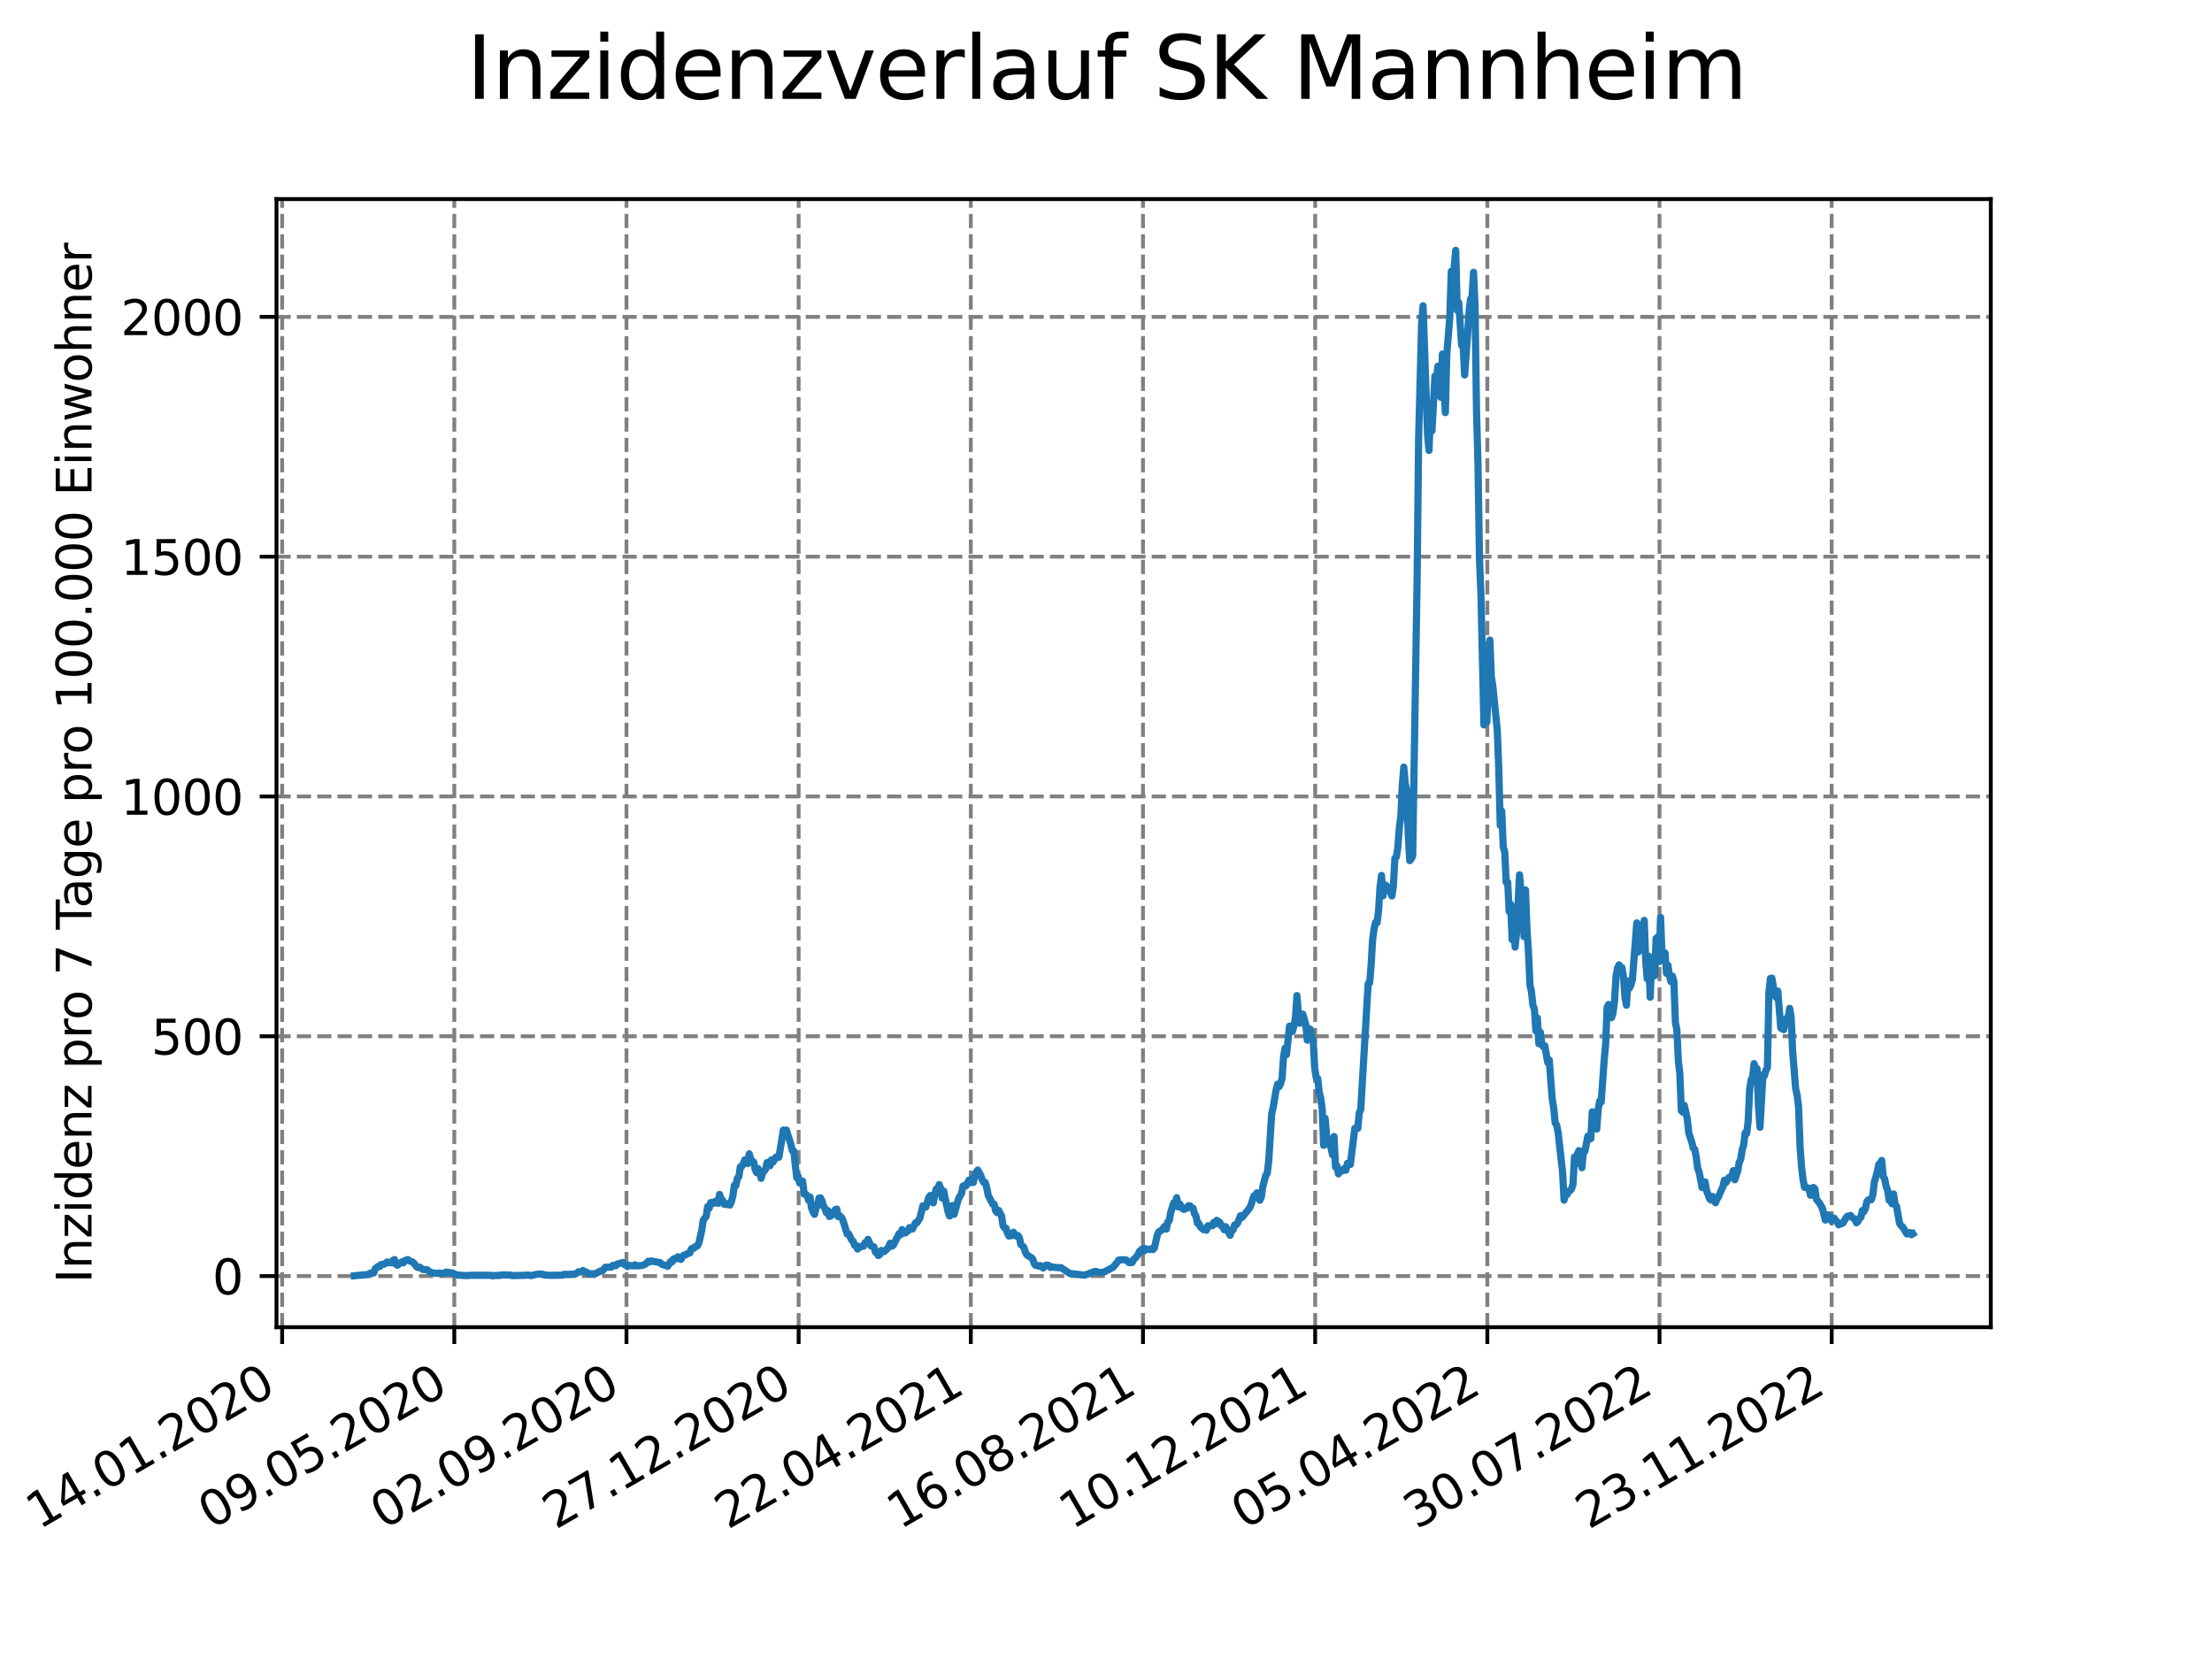 <?xml version="1.0" encoding="utf-8" standalone="no"?>
<!DOCTYPE svg PUBLIC "-//W3C//DTD SVG 1.1//EN"
  "http://www.w3.org/Graphics/SVG/1.1/DTD/svg11.dtd">
<svg xmlns:xlink="http://www.w3.org/1999/xlink" width="460.8pt" height="345.6pt" viewBox="0 0 460.8 345.6" xmlns="http://www.w3.org/2000/svg" version="1.1">
 <defs>
  <style type="text/css">*{stroke-linejoin: round; stroke-linecap: butt}</style>
 </defs>
 <g id="figure_1">
  <g id="patch_1">
   <path d="M 0 345.6 
L 460.8 345.6 
L 460.8 0 
L 0 0 
z
" style="fill: #ffffff"/>
  </g>
  <g id="axes_1">
   <g id="patch_2">
    <path d="M 57.6 276.48 
L 414.72 276.48 
L 414.72 41.472 
L 57.6 41.472 
z
" style="fill: #ffffff"/>
   </g>
   <g id="matplotlib.axis_1">
    <g id="xtick_1">
     <g id="line2d_1">
      <path d="M 58.772 276.48 
L 58.772 41.472 
" clip-path="url(#p89a603ee5e)" style="fill: none; stroke-dasharray: 2.96,1.28; stroke-dashoffset: 0; stroke: #808080; stroke-width: 0.8"/>
     </g>
     <g id="line2d_2">
      <defs>
       <path id="me2fbd31911" d="M 0 0 
L 0 3.5 
" style="stroke: #000000; stroke-width: 0.8"/>
      </defs>
      <g>
       <use xlink:href="#me2fbd31911" x="58.772" y="276.48" style="stroke: #000000; stroke-width: 0.8"/>
      </g>
     </g>
     <g id="text_1">
      <!-- 14.01.2020 -->
      <g transform="translate(8.147 318.689) rotate(-30) scale(0.1 -0.1)">
       <defs>
        <path id="DejaVuSans-31" d="M 794 531 
L 1825 531 
L 1825 4091 
L 703 3866 
L 703 4441 
L 1819 4666 
L 2450 4666 
L 2450 531 
L 3481 531 
L 3481 0 
L 794 0 
L 794 531 
z
" transform="scale(0.016)"/>
        <path id="DejaVuSans-34" d="M 2419 4116 
L 825 1625 
L 2419 1625 
L 2419 4116 
z
M 2253 4666 
L 3047 4666 
L 3047 1625 
L 3713 1625 
L 3713 1100 
L 3047 1100 
L 3047 0 
L 2419 0 
L 2419 1100 
L 313 1100 
L 313 1709 
L 2253 4666 
z
" transform="scale(0.016)"/>
        <path id="DejaVuSans-2e" d="M 684 794 
L 1344 794 
L 1344 0 
L 684 0 
L 684 794 
z
" transform="scale(0.016)"/>
        <path id="DejaVuSans-30" d="M 2034 4250 
Q 1547 4250 1301 3770 
Q 1056 3291 1056 2328 
Q 1056 1369 1301 889 
Q 1547 409 2034 409 
Q 2525 409 2770 889 
Q 3016 1369 3016 2328 
Q 3016 3291 2770 3770 
Q 2525 4250 2034 4250 
z
M 2034 4750 
Q 2819 4750 3233 4129 
Q 3647 3509 3647 2328 
Q 3647 1150 3233 529 
Q 2819 -91 2034 -91 
Q 1250 -91 836 529 
Q 422 1150 422 2328 
Q 422 3509 836 4129 
Q 1250 4750 2034 4750 
z
" transform="scale(0.016)"/>
        <path id="DejaVuSans-32" d="M 1228 531 
L 3431 531 
L 3431 0 
L 469 0 
L 469 531 
Q 828 903 1448 1529 
Q 2069 2156 2228 2338 
Q 2531 2678 2651 2914 
Q 2772 3150 2772 3378 
Q 2772 3750 2511 3984 
Q 2250 4219 1831 4219 
Q 1534 4219 1204 4116 
Q 875 4013 500 3803 
L 500 4441 
Q 881 4594 1212 4672 
Q 1544 4750 1819 4750 
Q 2544 4750 2975 4387 
Q 3406 4025 3406 3419 
Q 3406 3131 3298 2873 
Q 3191 2616 2906 2266 
Q 2828 2175 2409 1742 
Q 1991 1309 1228 531 
z
" transform="scale(0.016)"/>
       </defs>
       <use xlink:href="#DejaVuSans-31"/>
       <use xlink:href="#DejaVuSans-34" x="63.623"/>
       <use xlink:href="#DejaVuSans-2e" x="127.246"/>
       <use xlink:href="#DejaVuSans-30" x="159.033"/>
       <use xlink:href="#DejaVuSans-31" x="222.656"/>
       <use xlink:href="#DejaVuSans-2e" x="286.279"/>
       <use xlink:href="#DejaVuSans-32" x="318.066"/>
       <use xlink:href="#DejaVuSans-30" x="381.689"/>
       <use xlink:href="#DejaVuSans-32" x="445.312"/>
       <use xlink:href="#DejaVuSans-30" x="508.936"/>
      </g>
     </g>
    </g>
    <g id="xtick_2">
     <g id="line2d_3">
      <path d="M 94.639 276.48 
L 94.639 41.472 
" clip-path="url(#p89a603ee5e)" style="fill: none; stroke-dasharray: 2.96,1.28; stroke-dashoffset: 0; stroke: #808080; stroke-width: 0.8"/>
     </g>
     <g id="line2d_4">
      <g>
       <use xlink:href="#me2fbd31911" x="94.639" y="276.48" style="stroke: #000000; stroke-width: 0.8"/>
      </g>
     </g>
     <g id="text_2">
      <!-- 09.05.2020 -->
      <g transform="translate(44.014 318.689) rotate(-30) scale(0.1 -0.1)">
       <defs>
        <path id="DejaVuSans-39" d="M 703 97 
L 703 672 
Q 941 559 1184 500 
Q 1428 441 1663 441 
Q 2288 441 2617 861 
Q 2947 1281 2994 2138 
Q 2813 1869 2534 1725 
Q 2256 1581 1919 1581 
Q 1219 1581 811 2004 
Q 403 2428 403 3163 
Q 403 3881 828 4315 
Q 1253 4750 1959 4750 
Q 2769 4750 3195 4129 
Q 3622 3509 3622 2328 
Q 3622 1225 3098 567 
Q 2575 -91 1691 -91 
Q 1453 -91 1209 -44 
Q 966 3 703 97 
z
M 1959 2075 
Q 2384 2075 2632 2365 
Q 2881 2656 2881 3163 
Q 2881 3666 2632 3958 
Q 2384 4250 1959 4250 
Q 1534 4250 1286 3958 
Q 1038 3666 1038 3163 
Q 1038 2656 1286 2365 
Q 1534 2075 1959 2075 
z
" transform="scale(0.016)"/>
        <path id="DejaVuSans-35" d="M 691 4666 
L 3169 4666 
L 3169 4134 
L 1269 4134 
L 1269 2991 
Q 1406 3038 1543 3061 
Q 1681 3084 1819 3084 
Q 2600 3084 3056 2656 
Q 3513 2228 3513 1497 
Q 3513 744 3044 326 
Q 2575 -91 1722 -91 
Q 1428 -91 1123 -41 
Q 819 9 494 109 
L 494 744 
Q 775 591 1075 516 
Q 1375 441 1709 441 
Q 2250 441 2565 725 
Q 2881 1009 2881 1497 
Q 2881 1984 2565 2268 
Q 2250 2553 1709 2553 
Q 1456 2553 1204 2497 
Q 953 2441 691 2322 
L 691 4666 
z
" transform="scale(0.016)"/>
       </defs>
       <use xlink:href="#DejaVuSans-30"/>
       <use xlink:href="#DejaVuSans-39" x="63.623"/>
       <use xlink:href="#DejaVuSans-2e" x="127.246"/>
       <use xlink:href="#DejaVuSans-30" x="159.033"/>
       <use xlink:href="#DejaVuSans-35" x="222.656"/>
       <use xlink:href="#DejaVuSans-2e" x="286.279"/>
       <use xlink:href="#DejaVuSans-32" x="318.066"/>
       <use xlink:href="#DejaVuSans-30" x="381.689"/>
       <use xlink:href="#DejaVuSans-32" x="445.312"/>
       <use xlink:href="#DejaVuSans-30" x="508.936"/>
      </g>
     </g>
    </g>
    <g id="xtick_3">
     <g id="line2d_5">
      <path d="M 130.506 276.48 
L 130.506 41.472 
" clip-path="url(#p89a603ee5e)" style="fill: none; stroke-dasharray: 2.96,1.28; stroke-dashoffset: 0; stroke: #808080; stroke-width: 0.8"/>
     </g>
     <g id="line2d_6">
      <g>
       <use xlink:href="#me2fbd31911" x="130.506" y="276.48" style="stroke: #000000; stroke-width: 0.8"/>
      </g>
     </g>
     <g id="text_3">
      <!-- 02.09.2020 -->
      <g transform="translate(79.88 318.689) rotate(-30) scale(0.1 -0.1)">
       <use xlink:href="#DejaVuSans-30"/>
       <use xlink:href="#DejaVuSans-32" x="63.623"/>
       <use xlink:href="#DejaVuSans-2e" x="127.246"/>
       <use xlink:href="#DejaVuSans-30" x="159.033"/>
       <use xlink:href="#DejaVuSans-39" x="222.656"/>
       <use xlink:href="#DejaVuSans-2e" x="286.279"/>
       <use xlink:href="#DejaVuSans-32" x="318.066"/>
       <use xlink:href="#DejaVuSans-30" x="381.689"/>
       <use xlink:href="#DejaVuSans-32" x="445.312"/>
       <use xlink:href="#DejaVuSans-30" x="508.936"/>
      </g>
     </g>
    </g>
    <g id="xtick_4">
     <g id="line2d_7">
      <path d="M 166.372 276.48 
L 166.372 41.472 
" clip-path="url(#p89a603ee5e)" style="fill: none; stroke-dasharray: 2.96,1.28; stroke-dashoffset: 0; stroke: #808080; stroke-width: 0.8"/>
     </g>
     <g id="line2d_8">
      <g>
       <use xlink:href="#me2fbd31911" x="166.372" y="276.48" style="stroke: #000000; stroke-width: 0.8"/>
      </g>
     </g>
     <g id="text_4">
      <!-- 27.12.2020 -->
      <g transform="translate(115.747 318.689) rotate(-30) scale(0.1 -0.1)">
       <defs>
        <path id="DejaVuSans-37" d="M 525 4666 
L 3525 4666 
L 3525 4397 
L 1831 0 
L 1172 0 
L 2766 4134 
L 525 4134 
L 525 4666 
z
" transform="scale(0.016)"/>
       </defs>
       <use xlink:href="#DejaVuSans-32"/>
       <use xlink:href="#DejaVuSans-37" x="63.623"/>
       <use xlink:href="#DejaVuSans-2e" x="127.246"/>
       <use xlink:href="#DejaVuSans-31" x="159.033"/>
       <use xlink:href="#DejaVuSans-32" x="222.656"/>
       <use xlink:href="#DejaVuSans-2e" x="286.279"/>
       <use xlink:href="#DejaVuSans-32" x="318.066"/>
       <use xlink:href="#DejaVuSans-30" x="381.689"/>
       <use xlink:href="#DejaVuSans-32" x="445.312"/>
       <use xlink:href="#DejaVuSans-30" x="508.936"/>
      </g>
     </g>
    </g>
    <g id="xtick_5">
     <g id="line2d_9">
      <path d="M 202.239 276.48 
L 202.239 41.472 
" clip-path="url(#p89a603ee5e)" style="fill: none; stroke-dasharray: 2.96,1.28; stroke-dashoffset: 0; stroke: #808080; stroke-width: 0.8"/>
     </g>
     <g id="line2d_10">
      <g>
       <use xlink:href="#me2fbd31911" x="202.239" y="276.48" style="stroke: #000000; stroke-width: 0.8"/>
      </g>
     </g>
     <g id="text_5">
      <!-- 22.04.2021 -->
      <g transform="translate(151.614 318.689) rotate(-30) scale(0.1 -0.1)">
       <use xlink:href="#DejaVuSans-32"/>
       <use xlink:href="#DejaVuSans-32" x="63.623"/>
       <use xlink:href="#DejaVuSans-2e" x="127.246"/>
       <use xlink:href="#DejaVuSans-30" x="159.033"/>
       <use xlink:href="#DejaVuSans-34" x="222.656"/>
       <use xlink:href="#DejaVuSans-2e" x="286.279"/>
       <use xlink:href="#DejaVuSans-32" x="318.066"/>
       <use xlink:href="#DejaVuSans-30" x="381.689"/>
       <use xlink:href="#DejaVuSans-32" x="445.312"/>
       <use xlink:href="#DejaVuSans-31" x="508.936"/>
      </g>
     </g>
    </g>
    <g id="xtick_6">
     <g id="line2d_11">
      <path d="M 238.105 276.48 
L 238.105 41.472 
" clip-path="url(#p89a603ee5e)" style="fill: none; stroke-dasharray: 2.96,1.28; stroke-dashoffset: 0; stroke: #808080; stroke-width: 0.8"/>
     </g>
     <g id="line2d_12">
      <g>
       <use xlink:href="#me2fbd31911" x="238.105" y="276.48" style="stroke: #000000; stroke-width: 0.8"/>
      </g>
     </g>
     <g id="text_6">
      <!-- 16.08.2021 -->
      <g transform="translate(187.48 318.689) rotate(-30) scale(0.1 -0.1)">
       <defs>
        <path id="DejaVuSans-36" d="M 2113 2584 
Q 1688 2584 1439 2293 
Q 1191 2003 1191 1497 
Q 1191 994 1439 701 
Q 1688 409 2113 409 
Q 2538 409 2786 701 
Q 3034 994 3034 1497 
Q 3034 2003 2786 2293 
Q 2538 2584 2113 2584 
z
M 3366 4563 
L 3366 3988 
Q 3128 4100 2886 4159 
Q 2644 4219 2406 4219 
Q 1781 4219 1451 3797 
Q 1122 3375 1075 2522 
Q 1259 2794 1537 2939 
Q 1816 3084 2150 3084 
Q 2853 3084 3261 2657 
Q 3669 2231 3669 1497 
Q 3669 778 3244 343 
Q 2819 -91 2113 -91 
Q 1303 -91 875 529 
Q 447 1150 447 2328 
Q 447 3434 972 4092 
Q 1497 4750 2381 4750 
Q 2619 4750 2861 4703 
Q 3103 4656 3366 4563 
z
" transform="scale(0.016)"/>
        <path id="DejaVuSans-38" d="M 2034 2216 
Q 1584 2216 1326 1975 
Q 1069 1734 1069 1313 
Q 1069 891 1326 650 
Q 1584 409 2034 409 
Q 2484 409 2743 651 
Q 3003 894 3003 1313 
Q 3003 1734 2745 1975 
Q 2488 2216 2034 2216 
z
M 1403 2484 
Q 997 2584 770 2862 
Q 544 3141 544 3541 
Q 544 4100 942 4425 
Q 1341 4750 2034 4750 
Q 2731 4750 3128 4425 
Q 3525 4100 3525 3541 
Q 3525 3141 3298 2862 
Q 3072 2584 2669 2484 
Q 3125 2378 3379 2068 
Q 3634 1759 3634 1313 
Q 3634 634 3220 271 
Q 2806 -91 2034 -91 
Q 1263 -91 848 271 
Q 434 634 434 1313 
Q 434 1759 690 2068 
Q 947 2378 1403 2484 
z
M 1172 3481 
Q 1172 3119 1398 2916 
Q 1625 2713 2034 2713 
Q 2441 2713 2670 2916 
Q 2900 3119 2900 3481 
Q 2900 3844 2670 4047 
Q 2441 4250 2034 4250 
Q 1625 4250 1398 4047 
Q 1172 3844 1172 3481 
z
" transform="scale(0.016)"/>
       </defs>
       <use xlink:href="#DejaVuSans-31"/>
       <use xlink:href="#DejaVuSans-36" x="63.623"/>
       <use xlink:href="#DejaVuSans-2e" x="127.246"/>
       <use xlink:href="#DejaVuSans-30" x="159.033"/>
       <use xlink:href="#DejaVuSans-38" x="222.656"/>
       <use xlink:href="#DejaVuSans-2e" x="286.279"/>
       <use xlink:href="#DejaVuSans-32" x="318.066"/>
       <use xlink:href="#DejaVuSans-30" x="381.689"/>
       <use xlink:href="#DejaVuSans-32" x="445.312"/>
       <use xlink:href="#DejaVuSans-31" x="508.936"/>
      </g>
     </g>
    </g>
    <g id="xtick_7">
     <g id="line2d_13">
      <path d="M 273.972 276.48 
L 273.972 41.472 
" clip-path="url(#p89a603ee5e)" style="fill: none; stroke-dasharray: 2.96,1.28; stroke-dashoffset: 0; stroke: #808080; stroke-width: 0.8"/>
     </g>
     <g id="line2d_14">
      <g>
       <use xlink:href="#me2fbd31911" x="273.972" y="276.48" style="stroke: #000000; stroke-width: 0.8"/>
      </g>
     </g>
     <g id="text_7">
      <!-- 10.12.2021 -->
      <g transform="translate(223.347 318.689) rotate(-30) scale(0.1 -0.1)">
       <use xlink:href="#DejaVuSans-31"/>
       <use xlink:href="#DejaVuSans-30" x="63.623"/>
       <use xlink:href="#DejaVuSans-2e" x="127.246"/>
       <use xlink:href="#DejaVuSans-31" x="159.033"/>
       <use xlink:href="#DejaVuSans-32" x="222.656"/>
       <use xlink:href="#DejaVuSans-2e" x="286.279"/>
       <use xlink:href="#DejaVuSans-32" x="318.066"/>
       <use xlink:href="#DejaVuSans-30" x="381.689"/>
       <use xlink:href="#DejaVuSans-32" x="445.312"/>
       <use xlink:href="#DejaVuSans-31" x="508.936"/>
      </g>
     </g>
    </g>
    <g id="xtick_8">
     <g id="line2d_15">
      <path d="M 309.839 276.48 
L 309.839 41.472 
" clip-path="url(#p89a603ee5e)" style="fill: none; stroke-dasharray: 2.96,1.28; stroke-dashoffset: 0; stroke: #808080; stroke-width: 0.8"/>
     </g>
     <g id="line2d_16">
      <g>
       <use xlink:href="#me2fbd31911" x="309.839" y="276.48" style="stroke: #000000; stroke-width: 0.8"/>
      </g>
     </g>
     <g id="text_8">
      <!-- 05.04.2022 -->
      <g transform="translate(259.213 318.689) rotate(-30) scale(0.1 -0.1)">
       <use xlink:href="#DejaVuSans-30"/>
       <use xlink:href="#DejaVuSans-35" x="63.623"/>
       <use xlink:href="#DejaVuSans-2e" x="127.246"/>
       <use xlink:href="#DejaVuSans-30" x="159.033"/>
       <use xlink:href="#DejaVuSans-34" x="222.656"/>
       <use xlink:href="#DejaVuSans-2e" x="286.279"/>
       <use xlink:href="#DejaVuSans-32" x="318.066"/>
       <use xlink:href="#DejaVuSans-30" x="381.689"/>
       <use xlink:href="#DejaVuSans-32" x="445.312"/>
       <use xlink:href="#DejaVuSans-32" x="508.936"/>
      </g>
     </g>
    </g>
    <g id="xtick_9">
     <g id="line2d_17">
      <path d="M 345.705 276.48 
L 345.705 41.472 
" clip-path="url(#p89a603ee5e)" style="fill: none; stroke-dasharray: 2.96,1.28; stroke-dashoffset: 0; stroke: #808080; stroke-width: 0.8"/>
     </g>
     <g id="line2d_18">
      <g>
       <use xlink:href="#me2fbd31911" x="345.705" y="276.48" style="stroke: #000000; stroke-width: 0.8"/>
      </g>
     </g>
     <g id="text_9">
      <!-- 30.07.2022 -->
      <g transform="translate(295.08 318.689) rotate(-30) scale(0.1 -0.1)">
       <defs>
        <path id="DejaVuSans-33" d="M 2597 2516 
Q 3050 2419 3304 2112 
Q 3559 1806 3559 1356 
Q 3559 666 3084 287 
Q 2609 -91 1734 -91 
Q 1441 -91 1130 -33 
Q 819 25 488 141 
L 488 750 
Q 750 597 1062 519 
Q 1375 441 1716 441 
Q 2309 441 2620 675 
Q 2931 909 2931 1356 
Q 2931 1769 2642 2001 
Q 2353 2234 1838 2234 
L 1294 2234 
L 1294 2753 
L 1863 2753 
Q 2328 2753 2575 2939 
Q 2822 3125 2822 3475 
Q 2822 3834 2567 4026 
Q 2313 4219 1838 4219 
Q 1578 4219 1281 4162 
Q 984 4106 628 3988 
L 628 4550 
Q 988 4650 1302 4700 
Q 1616 4750 1894 4750 
Q 2613 4750 3031 4423 
Q 3450 4097 3450 3541 
Q 3450 3153 3228 2886 
Q 3006 2619 2597 2516 
z
" transform="scale(0.016)"/>
       </defs>
       <use xlink:href="#DejaVuSans-33"/>
       <use xlink:href="#DejaVuSans-30" x="63.623"/>
       <use xlink:href="#DejaVuSans-2e" x="127.246"/>
       <use xlink:href="#DejaVuSans-30" x="159.033"/>
       <use xlink:href="#DejaVuSans-37" x="222.656"/>
       <use xlink:href="#DejaVuSans-2e" x="286.279"/>
       <use xlink:href="#DejaVuSans-32" x="318.066"/>
       <use xlink:href="#DejaVuSans-30" x="381.689"/>
       <use xlink:href="#DejaVuSans-32" x="445.312"/>
       <use xlink:href="#DejaVuSans-32" x="508.936"/>
      </g>
     </g>
    </g>
    <g id="xtick_10">
     <g id="line2d_19">
      <path d="M 381.572 276.48 
L 381.572 41.472 
" clip-path="url(#p89a603ee5e)" style="fill: none; stroke-dasharray: 2.96,1.28; stroke-dashoffset: 0; stroke: #808080; stroke-width: 0.8"/>
     </g>
     <g id="line2d_20">
      <g>
       <use xlink:href="#me2fbd31911" x="381.572" y="276.48" style="stroke: #000000; stroke-width: 0.8"/>
      </g>
     </g>
     <g id="text_10">
      <!-- 23.11.2022 -->
      <g transform="translate(330.947 318.689) rotate(-30) scale(0.1 -0.1)">
       <use xlink:href="#DejaVuSans-32"/>
       <use xlink:href="#DejaVuSans-33" x="63.623"/>
       <use xlink:href="#DejaVuSans-2e" x="127.246"/>
       <use xlink:href="#DejaVuSans-31" x="159.033"/>
       <use xlink:href="#DejaVuSans-31" x="222.656"/>
       <use xlink:href="#DejaVuSans-2e" x="286.279"/>
       <use xlink:href="#DejaVuSans-32" x="318.066"/>
       <use xlink:href="#DejaVuSans-30" x="381.689"/>
       <use xlink:href="#DejaVuSans-32" x="445.312"/>
       <use xlink:href="#DejaVuSans-32" x="508.936"/>
      </g>
     </g>
    </g>
   </g>
   <g id="matplotlib.axis_2">
    <g id="ytick_1">
     <g id="line2d_21">
      <path d="M 57.6 265.83 
L 414.72 265.83 
" clip-path="url(#p89a603ee5e)" style="fill: none; stroke-dasharray: 2.96,1.28; stroke-dashoffset: 0; stroke: #808080; stroke-width: 0.8"/>
     </g>
     <g id="line2d_22">
      <defs>
       <path id="m85ecefd3b7" d="M 0 0 
L -3.5 0 
" style="stroke: #000000; stroke-width: 0.8"/>
      </defs>
      <g>
       <use xlink:href="#m85ecefd3b7" x="57.6" y="265.83" style="stroke: #000000; stroke-width: 0.8"/>
      </g>
     </g>
     <g id="text_11">
      <!-- 0 -->
      <g transform="translate(44.237 269.629) scale(0.1 -0.1)">
       <use xlink:href="#DejaVuSans-30"/>
      </g>
     </g>
    </g>
    <g id="ytick_2">
     <g id="line2d_23">
      <path d="M 57.6 215.875 
L 414.72 215.875 
" clip-path="url(#p89a603ee5e)" style="fill: none; stroke-dasharray: 2.96,1.28; stroke-dashoffset: 0; stroke: #808080; stroke-width: 0.8"/>
     </g>
     <g id="line2d_24">
      <g>
       <use xlink:href="#m85ecefd3b7" x="57.6" y="215.875" style="stroke: #000000; stroke-width: 0.8"/>
      </g>
     </g>
     <g id="text_12">
      <!-- 500 -->
      <g transform="translate(31.512 219.674) scale(0.1 -0.1)">
       <use xlink:href="#DejaVuSans-35"/>
       <use xlink:href="#DejaVuSans-30" x="63.623"/>
       <use xlink:href="#DejaVuSans-30" x="127.246"/>
      </g>
     </g>
    </g>
    <g id="ytick_3">
     <g id="line2d_25">
      <path d="M 57.6 165.92 
L 414.72 165.92 
" clip-path="url(#p89a603ee5e)" style="fill: none; stroke-dasharray: 2.96,1.28; stroke-dashoffset: 0; stroke: #808080; stroke-width: 0.8"/>
     </g>
     <g id="line2d_26">
      <g>
       <use xlink:href="#m85ecefd3b7" x="57.6" y="165.92" style="stroke: #000000; stroke-width: 0.8"/>
      </g>
     </g>
     <g id="text_13">
      <!-- 1000 -->
      <g transform="translate(25.15 169.719) scale(0.1 -0.1)">
       <use xlink:href="#DejaVuSans-31"/>
       <use xlink:href="#DejaVuSans-30" x="63.623"/>
       <use xlink:href="#DejaVuSans-30" x="127.246"/>
       <use xlink:href="#DejaVuSans-30" x="190.869"/>
      </g>
     </g>
    </g>
    <g id="ytick_4">
     <g id="line2d_27">
      <path d="M 57.6 115.965 
L 414.72 115.965 
" clip-path="url(#p89a603ee5e)" style="fill: none; stroke-dasharray: 2.96,1.28; stroke-dashoffset: 0; stroke: #808080; stroke-width: 0.8"/>
     </g>
     <g id="line2d_28">
      <g>
       <use xlink:href="#m85ecefd3b7" x="57.6" y="115.965" style="stroke: #000000; stroke-width: 0.8"/>
      </g>
     </g>
     <g id="text_14">
      <!-- 1500 -->
      <g transform="translate(25.15 119.764) scale(0.1 -0.1)">
       <use xlink:href="#DejaVuSans-31"/>
       <use xlink:href="#DejaVuSans-35" x="63.623"/>
       <use xlink:href="#DejaVuSans-30" x="127.246"/>
       <use xlink:href="#DejaVuSans-30" x="190.869"/>
      </g>
     </g>
    </g>
    <g id="ytick_5">
     <g id="line2d_29">
      <path d="M 57.6 66.01 
L 414.72 66.01 
" clip-path="url(#p89a603ee5e)" style="fill: none; stroke-dasharray: 2.96,1.28; stroke-dashoffset: 0; stroke: #808080; stroke-width: 0.8"/>
     </g>
     <g id="line2d_30">
      <g>
       <use xlink:href="#m85ecefd3b7" x="57.6" y="66.01" style="stroke: #000000; stroke-width: 0.8"/>
      </g>
     </g>
     <g id="text_15">
      <!-- 2000 -->
      <g transform="translate(25.15 69.81) scale(0.1 -0.1)">
       <use xlink:href="#DejaVuSans-32"/>
       <use xlink:href="#DejaVuSans-30" x="63.623"/>
       <use xlink:href="#DejaVuSans-30" x="127.246"/>
       <use xlink:href="#DejaVuSans-30" x="190.869"/>
      </g>
     </g>
    </g>
    <g id="text_16">
     <!-- Inzidenz pro 7 Tage pro 100.000 Einwohner -->
     <g transform="translate(19.07 267.301) rotate(-90) scale(0.1 -0.1)">
      <defs>
       <path id="DejaVuSans-49" d="M 628 4666 
L 1259 4666 
L 1259 0 
L 628 0 
L 628 4666 
z
" transform="scale(0.016)"/>
       <path id="DejaVuSans-6e" d="M 3513 2113 
L 3513 0 
L 2938 0 
L 2938 2094 
Q 2938 2591 2744 2837 
Q 2550 3084 2163 3084 
Q 1697 3084 1428 2787 
Q 1159 2491 1159 1978 
L 1159 0 
L 581 0 
L 581 3500 
L 1159 3500 
L 1159 2956 
Q 1366 3272 1645 3428 
Q 1925 3584 2291 3584 
Q 2894 3584 3203 3211 
Q 3513 2838 3513 2113 
z
" transform="scale(0.016)"/>
       <path id="DejaVuSans-7a" d="M 353 3500 
L 3084 3500 
L 3084 2975 
L 922 459 
L 3084 459 
L 3084 0 
L 275 0 
L 275 525 
L 2438 3041 
L 353 3041 
L 353 3500 
z
" transform="scale(0.016)"/>
       <path id="DejaVuSans-69" d="M 603 3500 
L 1178 3500 
L 1178 0 
L 603 0 
L 603 3500 
z
M 603 4863 
L 1178 4863 
L 1178 4134 
L 603 4134 
L 603 4863 
z
" transform="scale(0.016)"/>
       <path id="DejaVuSans-64" d="M 2906 2969 
L 2906 4863 
L 3481 4863 
L 3481 0 
L 2906 0 
L 2906 525 
Q 2725 213 2448 61 
Q 2172 -91 1784 -91 
Q 1150 -91 751 415 
Q 353 922 353 1747 
Q 353 2572 751 3078 
Q 1150 3584 1784 3584 
Q 2172 3584 2448 3432 
Q 2725 3281 2906 2969 
z
M 947 1747 
Q 947 1113 1208 752 
Q 1469 391 1925 391 
Q 2381 391 2643 752 
Q 2906 1113 2906 1747 
Q 2906 2381 2643 2742 
Q 2381 3103 1925 3103 
Q 1469 3103 1208 2742 
Q 947 2381 947 1747 
z
" transform="scale(0.016)"/>
       <path id="DejaVuSans-65" d="M 3597 1894 
L 3597 1613 
L 953 1613 
Q 991 1019 1311 708 
Q 1631 397 2203 397 
Q 2534 397 2845 478 
Q 3156 559 3463 722 
L 3463 178 
Q 3153 47 2828 -22 
Q 2503 -91 2169 -91 
Q 1331 -91 842 396 
Q 353 884 353 1716 
Q 353 2575 817 3079 
Q 1281 3584 2069 3584 
Q 2775 3584 3186 3129 
Q 3597 2675 3597 1894 
z
M 3022 2063 
Q 3016 2534 2758 2815 
Q 2500 3097 2075 3097 
Q 1594 3097 1305 2825 
Q 1016 2553 972 2059 
L 3022 2063 
z
" transform="scale(0.016)"/>
       <path id="DejaVuSans-20" transform="scale(0.016)"/>
       <path id="DejaVuSans-70" d="M 1159 525 
L 1159 -1331 
L 581 -1331 
L 581 3500 
L 1159 3500 
L 1159 2969 
Q 1341 3281 1617 3432 
Q 1894 3584 2278 3584 
Q 2916 3584 3314 3078 
Q 3713 2572 3713 1747 
Q 3713 922 3314 415 
Q 2916 -91 2278 -91 
Q 1894 -91 1617 61 
Q 1341 213 1159 525 
z
M 3116 1747 
Q 3116 2381 2855 2742 
Q 2594 3103 2138 3103 
Q 1681 3103 1420 2742 
Q 1159 2381 1159 1747 
Q 1159 1113 1420 752 
Q 1681 391 2138 391 
Q 2594 391 2855 752 
Q 3116 1113 3116 1747 
z
" transform="scale(0.016)"/>
       <path id="DejaVuSans-72" d="M 2631 2963 
Q 2534 3019 2420 3045 
Q 2306 3072 2169 3072 
Q 1681 3072 1420 2755 
Q 1159 2438 1159 1844 
L 1159 0 
L 581 0 
L 581 3500 
L 1159 3500 
L 1159 2956 
Q 1341 3275 1631 3429 
Q 1922 3584 2338 3584 
Q 2397 3584 2469 3576 
Q 2541 3569 2628 3553 
L 2631 2963 
z
" transform="scale(0.016)"/>
       <path id="DejaVuSans-6f" d="M 1959 3097 
Q 1497 3097 1228 2736 
Q 959 2375 959 1747 
Q 959 1119 1226 758 
Q 1494 397 1959 397 
Q 2419 397 2687 759 
Q 2956 1122 2956 1747 
Q 2956 2369 2687 2733 
Q 2419 3097 1959 3097 
z
M 1959 3584 
Q 2709 3584 3137 3096 
Q 3566 2609 3566 1747 
Q 3566 888 3137 398 
Q 2709 -91 1959 -91 
Q 1206 -91 779 398 
Q 353 888 353 1747 
Q 353 2609 779 3096 
Q 1206 3584 1959 3584 
z
" transform="scale(0.016)"/>
       <path id="DejaVuSans-54" d="M -19 4666 
L 3928 4666 
L 3928 4134 
L 2272 4134 
L 2272 0 
L 1638 0 
L 1638 4134 
L -19 4134 
L -19 4666 
z
" transform="scale(0.016)"/>
       <path id="DejaVuSans-61" d="M 2194 1759 
Q 1497 1759 1228 1600 
Q 959 1441 959 1056 
Q 959 750 1161 570 
Q 1363 391 1709 391 
Q 2188 391 2477 730 
Q 2766 1069 2766 1631 
L 2766 1759 
L 2194 1759 
z
M 3341 1997 
L 3341 0 
L 2766 0 
L 2766 531 
Q 2569 213 2275 61 
Q 1981 -91 1556 -91 
Q 1019 -91 701 211 
Q 384 513 384 1019 
Q 384 1609 779 1909 
Q 1175 2209 1959 2209 
L 2766 2209 
L 2766 2266 
Q 2766 2663 2505 2880 
Q 2244 3097 1772 3097 
Q 1472 3097 1187 3025 
Q 903 2953 641 2809 
L 641 3341 
Q 956 3463 1253 3523 
Q 1550 3584 1831 3584 
Q 2591 3584 2966 3190 
Q 3341 2797 3341 1997 
z
" transform="scale(0.016)"/>
       <path id="DejaVuSans-67" d="M 2906 1791 
Q 2906 2416 2648 2759 
Q 2391 3103 1925 3103 
Q 1463 3103 1205 2759 
Q 947 2416 947 1791 
Q 947 1169 1205 825 
Q 1463 481 1925 481 
Q 2391 481 2648 825 
Q 2906 1169 2906 1791 
z
M 3481 434 
Q 3481 -459 3084 -895 
Q 2688 -1331 1869 -1331 
Q 1566 -1331 1297 -1286 
Q 1028 -1241 775 -1147 
L 775 -588 
Q 1028 -725 1275 -790 
Q 1522 -856 1778 -856 
Q 2344 -856 2625 -561 
Q 2906 -266 2906 331 
L 2906 616 
Q 2728 306 2450 153 
Q 2172 0 1784 0 
Q 1141 0 747 490 
Q 353 981 353 1791 
Q 353 2603 747 3093 
Q 1141 3584 1784 3584 
Q 2172 3584 2450 3431 
Q 2728 3278 2906 2969 
L 2906 3500 
L 3481 3500 
L 3481 434 
z
" transform="scale(0.016)"/>
       <path id="DejaVuSans-45" d="M 628 4666 
L 3578 4666 
L 3578 4134 
L 1259 4134 
L 1259 2753 
L 3481 2753 
L 3481 2222 
L 1259 2222 
L 1259 531 
L 3634 531 
L 3634 0 
L 628 0 
L 628 4666 
z
" transform="scale(0.016)"/>
       <path id="DejaVuSans-77" d="M 269 3500 
L 844 3500 
L 1563 769 
L 2278 3500 
L 2956 3500 
L 3675 769 
L 4391 3500 
L 4966 3500 
L 4050 0 
L 3372 0 
L 2619 2869 
L 1863 0 
L 1184 0 
L 269 3500 
z
" transform="scale(0.016)"/>
       <path id="DejaVuSans-68" d="M 3513 2113 
L 3513 0 
L 2938 0 
L 2938 2094 
Q 2938 2591 2744 2837 
Q 2550 3084 2163 3084 
Q 1697 3084 1428 2787 
Q 1159 2491 1159 1978 
L 1159 0 
L 581 0 
L 581 4863 
L 1159 4863 
L 1159 2956 
Q 1366 3272 1645 3428 
Q 1925 3584 2291 3584 
Q 2894 3584 3203 3211 
Q 3513 2838 3513 2113 
z
" transform="scale(0.016)"/>
      </defs>
      <use xlink:href="#DejaVuSans-49"/>
      <use xlink:href="#DejaVuSans-6e" x="29.492"/>
      <use xlink:href="#DejaVuSans-7a" x="92.871"/>
      <use xlink:href="#DejaVuSans-69" x="145.361"/>
      <use xlink:href="#DejaVuSans-64" x="173.145"/>
      <use xlink:href="#DejaVuSans-65" x="236.621"/>
      <use xlink:href="#DejaVuSans-6e" x="298.145"/>
      <use xlink:href="#DejaVuSans-7a" x="361.523"/>
      <use xlink:href="#DejaVuSans-20" x="414.014"/>
      <use xlink:href="#DejaVuSans-70" x="445.801"/>
      <use xlink:href="#DejaVuSans-72" x="509.277"/>
      <use xlink:href="#DejaVuSans-6f" x="548.141"/>
      <use xlink:href="#DejaVuSans-20" x="609.322"/>
      <use xlink:href="#DejaVuSans-37" x="641.109"/>
      <use xlink:href="#DejaVuSans-20" x="704.732"/>
      <use xlink:href="#DejaVuSans-54" x="736.52"/>
      <use xlink:href="#DejaVuSans-61" x="781.104"/>
      <use xlink:href="#DejaVuSans-67" x="842.383"/>
      <use xlink:href="#DejaVuSans-65" x="905.859"/>
      <use xlink:href="#DejaVuSans-20" x="967.383"/>
      <use xlink:href="#DejaVuSans-70" x="999.17"/>
      <use xlink:href="#DejaVuSans-72" x="1062.646"/>
      <use xlink:href="#DejaVuSans-6f" x="1101.51"/>
      <use xlink:href="#DejaVuSans-20" x="1162.691"/>
      <use xlink:href="#DejaVuSans-31" x="1194.479"/>
      <use xlink:href="#DejaVuSans-30" x="1258.102"/>
      <use xlink:href="#DejaVuSans-30" x="1321.725"/>
      <use xlink:href="#DejaVuSans-2e" x="1385.348"/>
      <use xlink:href="#DejaVuSans-30" x="1417.135"/>
      <use xlink:href="#DejaVuSans-30" x="1480.758"/>
      <use xlink:href="#DejaVuSans-30" x="1544.381"/>
      <use xlink:href="#DejaVuSans-20" x="1608.004"/>
      <use xlink:href="#DejaVuSans-45" x="1639.791"/>
      <use xlink:href="#DejaVuSans-69" x="1702.975"/>
      <use xlink:href="#DejaVuSans-6e" x="1730.758"/>
      <use xlink:href="#DejaVuSans-77" x="1794.137"/>
      <use xlink:href="#DejaVuSans-6f" x="1875.924"/>
      <use xlink:href="#DejaVuSans-68" x="1937.105"/>
      <use xlink:href="#DejaVuSans-6e" x="2000.484"/>
      <use xlink:href="#DejaVuSans-65" x="2063.863"/>
      <use xlink:href="#DejaVuSans-72" x="2125.387"/>
     </g>
    </g>
   </g>
   <g id="line2d_31">
    <path d="M 73.833 265.766 
L 74.76 265.669 
L 76.615 265.508 
L 77.234 265.187 
L 77.852 265.187 
L 78.161 264.286 
L 78.78 263.804 
L 79.089 263.868 
L 79.398 263.418 
L 80.017 263.354 
L 80.635 262.903 
L 80.944 263.064 
L 81.253 262.936 
L 81.563 263.064 
L 81.872 262.55 
L 82.181 262.389 
L 82.49 263.386 
L 82.799 263.579 
L 83.418 263.064 
L 83.727 262.871 
L 84.036 263.064 
L 84.345 262.614 
L 84.964 262.389 
L 85.273 262.646 
L 85.891 262.871 
L 86.201 263.096 
L 86.819 263.932 
L 87.128 264.061 
L 87.437 263.965 
L 88.056 264.447 
L 88.983 264.511 
L 89.602 265.026 
L 90.529 265.219 
L 91.148 265.283 
L 91.457 265.187 
L 92.075 265.283 
L 92.384 265.251 
L 93.003 264.994 
L 94.24 265.187 
L 95.167 265.605 
L 97.332 265.733 
L 97.95 265.669 
L 102.279 265.669 
L 102.588 265.798 
L 102.897 265.701 
L 103.825 265.701 
L 104.134 265.701 
L 104.443 265.573 
L 106.298 265.605 
L 106.607 265.733 
L 109.39 265.669 
L 110.009 265.605 
L 110.627 265.733 
L 111.864 265.444 
L 112.791 265.412 
L 113.719 265.637 
L 114.956 265.669 
L 117.12 265.637 
L 117.429 265.476 
L 118.357 265.476 
L 119.903 265.38 
L 120.521 264.929 
L 121.14 264.929 
L 121.449 264.672 
L 121.758 264.897 
L 122.067 264.962 
L 122.686 265.315 
L 123.922 265.38 
L 125.159 264.737 
L 125.468 264.737 
L 125.777 264.447 
L 126.087 263.997 
L 127.323 263.965 
L 127.633 263.611 
L 128.251 263.675 
L 128.56 263.321 
L 129.797 263 
L 130.106 263.45 
L 130.415 263.547 
L 130.725 263.836 
L 131.034 263.611 
L 131.961 263.707 
L 132.271 263.482 
L 132.58 263.707 
L 133.817 263.611 
L 134.435 263.354 
L 135.053 262.743 
L 135.362 262.871 
L 135.672 262.678 
L 137.527 263.032 
L 137.836 263.354 
L 138.454 263.579 
L 138.764 263.611 
L 139.073 263.804 
L 139.691 262.807 
L 140 262.871 
L 140.31 262.26 
L 140.619 262.164 
L 140.928 262.228 
L 141.237 261.81 
L 141.856 262.357 
L 142.165 261.778 
L 142.474 261.456 
L 142.783 261.424 
L 143.402 261.07 
L 143.711 261.006 
L 144.02 260.17 
L 144.329 259.977 
L 144.638 259.977 
L 144.948 259.623 
L 145.257 259.559 
L 145.566 259.012 
L 146.184 256.343 
L 146.494 254.188 
L 147.112 253.384 
L 147.421 251.358 
L 147.73 251.711 
L 148.039 250.521 
L 148.349 250.521 
L 148.658 250.682 
L 148.967 250.264 
L 149.276 250.232 
L 149.585 250.682 
L 149.895 248.817 
L 150.204 249.717 
L 150.513 250.007 
L 150.822 250.843 
L 151.441 250.94 
L 151.75 250.682 
L 152.059 251.036 
L 152.368 250.296 
L 152.677 249.074 
L 152.987 246.919 
L 153.296 246.984 
L 153.605 245.44 
L 153.914 245.151 
L 154.223 243.06 
L 154.533 242.964 
L 154.842 242.481 
L 155.151 241.613 
L 155.46 241.613 
L 155.769 242.385 
L 156.079 240.359 
L 156.388 241.42 
L 156.697 241.902 
L 157.006 242.063 
L 157.315 243.639 
L 157.625 244.282 
L 157.934 243.446 
L 158.243 244.154 
L 158.552 245.472 
L 158.861 244.379 
L 159.48 243.607 
L 159.789 242.192 
L 160.098 242.128 
L 160.407 242.835 
L 160.716 241.613 
L 161.026 242.095 
L 161.644 241.034 
L 161.953 241.131 
L 162.262 241.066 
L 163.19 235.406 
L 163.499 235.502 
L 163.808 235.406 
L 164.736 238.333 
L 165.045 239.683 
L 165.354 239.78 
L 165.973 245.344 
L 166.282 245.086 
L 166.591 246.469 
L 166.9 246.469 
L 167.21 246.051 
L 167.519 248.753 
L 167.828 248.753 
L 168.137 249.074 
L 168.446 250.039 
L 168.756 249.364 
L 169.065 251.679 
L 169.374 252.483 
L 169.683 252.966 
L 169.992 251.711 
L 170.302 251.133 
L 170.611 249.589 
L 170.92 249.557 
L 171.229 250.136 
L 171.538 251.261 
L 171.847 251.711 
L 172.157 252.644 
L 172.466 252.194 
L 172.775 253.416 
L 173.084 253.287 
L 173.393 253.03 
L 174.012 252.001 
L 174.321 251.872 
L 174.63 253.448 
L 174.939 253.287 
L 175.249 253.545 
L 175.558 254.091 
L 176.485 257.082 
L 176.795 257.05 
L 177.413 258.304 
L 177.722 258.594 
L 178.031 259.43 
L 178.341 259.43 
L 178.65 260.202 
L 179.268 259.687 
L 179.887 259.623 
L 180.196 258.883 
L 180.505 258.819 
L 180.814 258.176 
L 181.433 259.559 
L 182.051 259.719 
L 182.36 260.813 
L 182.669 261.038 
L 182.978 261.553 
L 183.288 261.327 
L 183.597 260.491 
L 184.215 260.716 
L 184.834 260.138 
L 185.143 259.687 
L 185.452 258.98 
L 185.761 259.623 
L 186.07 259.43 
L 187.307 256.986 
L 187.616 257.211 
L 187.926 256.15 
L 188.544 256.857 
L 189.162 256.439 
L 189.472 255.732 
L 190.09 256.021 
L 190.708 254.735 
L 191.018 254.735 
L 191.636 253.705 
L 192.254 251.197 
L 192.873 251.454 
L 193.491 249.428 
L 193.8 249.042 
L 194.11 249.139 
L 194.419 250.586 
L 194.728 248.753 
L 195.037 247.691 
L 195.346 247.82 
L 195.655 246.759 
L 195.965 247.627 
L 196.274 249.589 
L 196.583 248.109 
L 197.511 252.515 
L 197.82 253.319 
L 198.129 252.901 
L 198.438 251.133 
L 198.747 252.966 
L 199.675 249.717 
L 200.293 248.656 
L 200.603 247.08 
L 200.912 246.952 
L 201.221 247.048 
L 201.839 245.858 
L 202.149 246.373 
L 202.458 245.472 
L 202.767 246.341 
L 203.076 244.861 
L 203.385 244.154 
L 203.695 243.736 
L 204.313 244.861 
L 204.622 245.794 
L 204.931 246.308 
L 205.241 246.341 
L 205.55 247.402 
L 205.859 249.01 
L 206.786 250.811 
L 207.096 250.843 
L 207.405 252.194 
L 207.714 252.612 
L 208.023 252.13 
L 208.642 253.287 
L 208.951 255.346 
L 209.26 255.796 
L 209.569 255.86 
L 209.878 256.889 
L 210.188 257.5 
L 210.497 257.243 
L 210.806 257.404 
L 211.115 256.696 
L 211.424 257.211 
L 211.734 257.5 
L 212.043 257.372 
L 212.352 257.822 
L 212.661 259.269 
L 213.28 259.816 
L 213.589 260.813 
L 213.898 261.392 
L 214.516 261.81 
L 214.826 261.971 
L 215.135 262.292 
L 215.444 263.225 
L 215.753 263.611 
L 216.062 263.611 
L 216.372 263.772 
L 216.681 263.643 
L 216.99 263.804 
L 217.299 264.158 
L 217.918 263.547 
L 218.536 263.643 
L 218.845 264.029 
L 219.154 263.932 
L 220.391 264.093 
L 221.009 264.061 
L 222.865 265.283 
L 225.957 265.637 
L 227.812 264.962 
L 228.121 264.865 
L 228.43 264.897 
L 229.049 265.122 
L 229.667 265.026 
L 229.976 264.994 
L 231.831 264.029 
L 232.45 263.321 
L 233.068 262.485 
L 233.996 262.421 
L 234.614 262.485 
L 235.232 263.032 
L 235.851 263 
L 236.16 262.357 
L 236.469 262.131 
L 237.088 261.327 
L 237.397 260.652 
L 238.015 260.138 
L 238.324 260.588 
L 238.634 260.105 
L 238.943 260.266 
L 239.561 260.298 
L 239.87 260.105 
L 240.18 260.298 
L 240.489 259.977 
L 241.107 257.179 
L 241.416 256.6 
L 242.035 256.246 
L 242.653 255.442 
L 242.962 256.053 
L 243.271 254.542 
L 243.581 254.252 
L 243.89 252.548 
L 244.508 250.586 
L 244.817 250.747 
L 245.127 249.492 
L 245.436 251.422 
L 245.745 250.779 
L 246.363 251.808 
L 246.673 251.937 
L 246.982 251.647 
L 247.291 251.711 
L 247.6 251.165 
L 247.909 251.197 
L 248.219 251.615 
L 248.528 251.679 
L 248.837 252.869 
L 249.146 253.319 
L 249.455 254.831 
L 249.765 254.895 
L 250.074 255.603 
L 250.692 256.15 
L 251.001 256.085 
L 251.311 256.278 
L 251.62 255.346 
L 251.929 255.474 
L 252.238 255.281 
L 252.547 255.346 
L 252.857 254.638 
L 253.166 254.992 
L 253.475 254.22 
L 254.093 254.638 
L 254.402 255.346 
L 254.712 255.41 
L 255.021 256.182 
L 255.33 255.539 
L 256.258 257.34 
L 256.567 256.246 
L 256.876 256.214 
L 257.185 255.185 
L 257.494 255.185 
L 257.804 254.831 
L 258.422 253.255 
L 258.731 253.609 
L 260.277 251.711 
L 260.586 251.068 
L 261.205 249.139 
L 261.514 249.074 
L 261.823 248.495 
L 262.132 248.881 
L 262.442 250.039 
L 262.751 249.396 
L 263.06 247.241 
L 263.678 244.861 
L 263.988 244.411 
L 264.297 241.806 
L 264.915 232.061 
L 265.224 230.678 
L 265.843 227.044 
L 266.152 225.854 
L 266.461 226.369 
L 266.77 225.726 
L 267.079 224.664 
L 267.389 220.097 
L 267.698 218.361 
L 268.007 219.679 
L 268.625 213.762 
L 268.935 214.18 
L 269.244 214.855 
L 269.553 213.697 
L 269.862 212.057 
L 270.171 207.394 
L 270.481 211.157 
L 270.79 213.151 
L 271.099 211.221 
L 271.408 211.285 
L 272.027 213.472 
L 272.336 216.688 
L 272.645 214.276 
L 272.954 214.437 
L 273.263 216.27 
L 273.573 216.914 
L 273.882 222.574 
L 274.191 224.503 
L 274.5 224.664 
L 274.809 227.527 
L 275.119 228.717 
L 275.428 230.903 
L 275.737 238.59 
L 276.046 232.962 
L 276.355 236.628 
L 276.665 237.882 
L 277.283 239.137 
L 277.592 240.584 
L 277.901 236.757 
L 278.21 243.092 
L 278.52 242.867 
L 278.829 244.54 
L 279.447 243.736 
L 279.756 243.864 
L 280.066 243.414 
L 280.375 243.768 
L 280.684 242.353 
L 281.302 242.578 
L 282.23 235.052 
L 282.539 235.181 
L 282.848 235.052 
L 283.158 231.836 
L 283.467 231.129 
L 285.013 204.918 
L 285.322 204.757 
L 285.631 201.026 
L 285.94 195.687 
L 286.25 193.468 
L 286.559 192.15 
L 286.868 192.214 
L 287.177 189.77 
L 287.486 184.817 
L 287.796 182.373 
L 288.105 186.618 
L 288.414 184.303 
L 288.723 184.431 
L 289.342 185.203 
L 289.96 186.65 
L 290.269 184.528 
L 290.578 178.803 
L 290.887 178.514 
L 291.197 176.52 
L 291.506 172.403 
L 291.815 170.152 
L 292.124 163.559 
L 292.433 159.796 
L 292.743 163.173 
L 293.052 164.781 
L 293.361 173.818 
L 293.67 179.285 
L 293.979 178.964 
L 294.289 178.289 
L 295.216 120.303 
L 295.525 91.39 
L 296.144 67.398 
L 296.453 63.7 
L 297.381 90.49 
L 297.69 93.834 
L 297.999 85.441 
L 298.308 89.782 
L 298.927 78.333 
L 299.236 79.426 
L 299.545 76.275 
L 299.854 76.243 
L 300.163 82.771 
L 300.473 73.766 
L 301.091 85.955 
L 301.4 73.702 
L 302.018 66.144 
L 302.328 56.528 
L 302.637 62.574 
L 302.946 55.467 
L 303.255 52.154 
L 303.564 64.633 
L 303.874 63.025 
L 304.492 71.933 
L 304.801 72.222 
L 305.11 78.108 
L 305.729 69.65 
L 306.038 64.922 
L 306.347 62.253 
L 306.656 61.835 
L 306.966 56.721 
L 307.275 63.603 
L 307.584 85.537 
L 307.893 96.761 
L 308.202 116.315 
L 308.512 124.033 
L 309.13 151.016 
L 309.439 148.476 
L 309.748 150.437 
L 310.367 133.328 
L 310.676 140.982 
L 310.985 142.944 
L 311.913 152.11 
L 312.222 160.214 
L 312.531 171.953 
L 312.84 168.962 
L 313.15 176.455 
L 313.459 177.42 
L 313.768 183.788 
L 314.077 183.756 
L 314.386 189.866 
L 314.695 188.355 
L 315.005 195.752 
L 315.314 189.48 
L 315.623 197.295 
L 315.932 194.337 
L 316.551 182.244 
L 316.86 186.007 
L 317.169 186.779 
L 317.478 195.109 
L 317.787 185.396 
L 318.097 193.629 
L 318.406 198.26 
L 318.715 205.111 
L 319.024 206.558 
L 319.333 209.42 
L 319.643 210.192 
L 319.952 214.759 
L 320.261 212.057 
L 320.57 217.428 
L 320.879 215.016 
L 321.189 217.557 
L 321.498 218.071 
L 321.807 217.846 
L 322.425 221.352 
L 322.735 220.805 
L 323.353 228.942 
L 323.662 230.775 
L 323.971 233.927 
L 324.281 234.377 
L 324.59 235.953 
L 325.517 244.218 
L 325.826 250.007 
L 326.136 248.399 
L 326.445 248.849 
L 326.754 248.142 
L 327.063 248.045 
L 327.372 247.691 
L 327.682 246.727 
L 327.991 241.034 
L 328.3 242.449 
L 328.609 240.455 
L 328.918 239.683 
L 329.228 239.876 
L 329.537 243.253 
L 329.846 240.005 
L 330.155 239.844 
L 330.774 236.692 
L 331.392 237.207 
L 331.701 231.611 
L 332.01 232.029 
L 332.32 231.804 
L 332.629 235.213 
L 332.938 231.064 
L 333.247 229.36 
L 333.556 229.585 
L 334.175 220.901 
L 334.484 217.557 
L 334.793 209.838 
L 335.102 209.259 
L 335.412 211.35 
L 335.721 211.993 
L 336.03 210.996 
L 336.339 208.52 
L 336.648 203.406 
L 336.958 201.669 
L 337.267 200.994 
L 337.576 201.509 
L 337.885 201.573 
L 338.194 203.503 
L 338.503 207.683 
L 338.813 209.42 
L 339.122 204.371 
L 339.431 205.882 
L 339.74 205.207 
L 340.049 204.146 
L 340.977 192.246 
L 341.286 198.325 
L 341.595 195.302 
L 342.214 196.974 
L 342.523 191.732 
L 342.832 200.158 
L 343.141 203.888 
L 343.451 199.193 
L 343.76 207.748 
L 344.069 200.126 
L 344.378 199.933 
L 344.687 203.277 
L 344.997 195.494 
L 345.306 195.237 
L 345.615 200.319 
L 345.924 191.121 
L 346.233 198.807 
L 346.543 198.453 
L 346.852 198.518 
L 347.161 202.763 
L 347.47 201.09 
L 347.779 203.342 
L 348.089 204.499 
L 348.398 203.342 
L 348.707 204.435 
L 349.016 212.99 
L 349.325 214.566 
L 349.634 221.062 
L 349.944 223.699 
L 350.253 231.386 
L 350.562 231.675 
L 350.871 230.26 
L 351.49 233.09 
L 351.799 236.017 
L 352.417 237.882 
L 352.726 239.169 
L 353.036 239.394 
L 353.345 240.97 
L 353.654 243.382 
L 353.963 244.186 
L 354.582 247.402 
L 355.2 246.212 
L 355.509 248.013 
L 356.128 249.717 
L 356.437 250.007 
L 356.746 249.235 
L 357.055 249.717 
L 357.364 250.554 
L 357.674 249.782 
L 357.983 249.332 
L 358.601 247.884 
L 358.91 247.241 
L 359.22 245.858 
L 359.529 246.373 
L 360.147 245.311 
L 360.456 245.151 
L 360.766 245.118 
L 361.075 243.864 
L 361.384 245.762 
L 362.002 243.929 
L 362.311 242.128 
L 362.621 241.516 
L 362.93 239.523 
L 363.239 238.493 
L 363.548 236.017 
L 363.857 236.146 
L 364.167 233.637 
L 364.476 227.076 
L 364.785 224.986 
L 365.094 224.343 
L 365.403 221.577 
L 365.713 222.799 
L 366.022 222.606 
L 366.331 230.518 
L 366.64 234.827 
L 367.259 223.86 
L 367.568 224.085 
L 367.877 222.96 
L 368.186 222.445 
L 368.495 206.719 
L 368.805 203.824 
L 369.114 203.76 
L 369.732 207.362 
L 370.041 207.812 
L 370.351 206.461 
L 370.969 214.148 
L 371.587 214.501 
L 371.897 212.604 
L 372.206 212.089 
L 372.515 211.993 
L 372.824 210.063 
L 373.133 211.961 
L 373.442 219.004 
L 374.061 226.723 
L 374.37 228.138 
L 374.679 230.614 
L 374.988 238.944 
L 375.298 243.092 
L 375.607 245.697 
L 375.916 247.338 
L 376.534 247.498 
L 376.844 247.498 
L 377.153 249.01 
L 377.462 247.82 
L 377.771 247.37 
L 378.08 247.659 
L 378.39 249.846 
L 379.008 250.586 
L 379.626 251.679 
L 380.245 254.156 
L 380.863 253.094 
L 381.172 253.545 
L 381.482 254.316 
L 381.791 253.705 
L 382.1 253.77 
L 382.409 254.316 
L 382.718 254.509 
L 383.028 255.153 
L 383.337 254.927 
L 383.646 254.927 
L 383.955 254.735 
L 384.574 253.673 
L 384.883 253.352 
L 385.192 253.352 
L 385.501 253.191 
L 385.81 253.609 
L 386.429 253.995 
L 386.738 254.735 
L 387.047 254.445 
L 387.356 253.77 
L 387.665 253.577 
L 387.975 252.162 
L 388.284 252.419 
L 388.593 251.776 
L 388.902 250.329 
L 389.211 249.943 
L 389.83 249.91 
L 390.139 248.913 
L 390.448 246.308 
L 391.067 244.154 
L 391.376 242.578 
L 391.685 242.353 
L 391.994 241.742 
L 392.303 245.054 
L 392.613 245.601 
L 392.922 247.177 
L 393.231 247.949 
L 393.54 250.039 
L 393.849 250.136 
L 394.159 250.779 
L 394.468 248.72 
L 394.777 250.972 
L 395.086 251.293 
L 395.705 254.831 
L 396.014 255.313 
L 396.323 255.539 
L 397.25 257.05 
L 397.56 257.018 
L 397.869 256.761 
L 398.178 257.211 
L 398.487 257.018 
L 398.487 257.018 
" clip-path="url(#p89a603ee5e)" style="fill: none; stroke: #1f77b4; stroke-width: 1.5; stroke-linecap: square"/>
   </g>
   <g id="patch_3">
    <path d="M 57.6 276.48 
L 57.6 41.472 
" style="fill: none; stroke: #000000; stroke-width: 0.8; stroke-linejoin: miter; stroke-linecap: square"/>
   </g>
   <g id="patch_4">
    <path d="M 414.72 276.48 
L 414.72 41.472 
" style="fill: none; stroke: #000000; stroke-width: 0.8; stroke-linejoin: miter; stroke-linecap: square"/>
   </g>
   <g id="patch_5">
    <path d="M 57.6 276.48 
L 414.72 276.48 
" style="fill: none; stroke: #000000; stroke-width: 0.8; stroke-linejoin: miter; stroke-linecap: square"/>
   </g>
   <g id="patch_6">
    <path d="M 57.6 41.472 
L 414.72 41.472 
" style="fill: none; stroke: #000000; stroke-width: 0.8; stroke-linejoin: miter; stroke-linecap: square"/>
   </g>
  </g>
  <g id="text_17">
   <!-- Inzidenzverlauf SK Mannheim -->
   <g transform="translate(97.154 20.589) scale(0.18 -0.18)">
    <defs>
     <path id="DejaVuSans-76" d="M 191 3500 
L 800 3500 
L 1894 563 
L 2988 3500 
L 3597 3500 
L 2284 0 
L 1503 0 
L 191 3500 
z
" transform="scale(0.016)"/>
     <path id="DejaVuSans-6c" d="M 603 4863 
L 1178 4863 
L 1178 0 
L 603 0 
L 603 4863 
z
" transform="scale(0.016)"/>
     <path id="DejaVuSans-75" d="M 544 1381 
L 544 3500 
L 1119 3500 
L 1119 1403 
Q 1119 906 1312 657 
Q 1506 409 1894 409 
Q 2359 409 2629 706 
Q 2900 1003 2900 1516 
L 2900 3500 
L 3475 3500 
L 3475 0 
L 2900 0 
L 2900 538 
Q 2691 219 2414 64 
Q 2138 -91 1772 -91 
Q 1169 -91 856 284 
Q 544 659 544 1381 
z
M 1991 3584 
L 1991 3584 
z
" transform="scale(0.016)"/>
     <path id="DejaVuSans-66" d="M 2375 4863 
L 2375 4384 
L 1825 4384 
Q 1516 4384 1395 4259 
Q 1275 4134 1275 3809 
L 1275 3500 
L 2222 3500 
L 2222 3053 
L 1275 3053 
L 1275 0 
L 697 0 
L 697 3053 
L 147 3053 
L 147 3500 
L 697 3500 
L 697 3744 
Q 697 4328 969 4595 
Q 1241 4863 1831 4863 
L 2375 4863 
z
" transform="scale(0.016)"/>
     <path id="DejaVuSans-53" d="M 3425 4513 
L 3425 3897 
Q 3066 4069 2747 4153 
Q 2428 4238 2131 4238 
Q 1616 4238 1336 4038 
Q 1056 3838 1056 3469 
Q 1056 3159 1242 3001 
Q 1428 2844 1947 2747 
L 2328 2669 
Q 3034 2534 3370 2195 
Q 3706 1856 3706 1288 
Q 3706 609 3251 259 
Q 2797 -91 1919 -91 
Q 1588 -91 1214 -16 
Q 841 59 441 206 
L 441 856 
Q 825 641 1194 531 
Q 1563 422 1919 422 
Q 2459 422 2753 634 
Q 3047 847 3047 1241 
Q 3047 1584 2836 1778 
Q 2625 1972 2144 2069 
L 1759 2144 
Q 1053 2284 737 2584 
Q 422 2884 422 3419 
Q 422 4038 858 4394 
Q 1294 4750 2059 4750 
Q 2388 4750 2728 4690 
Q 3069 4631 3425 4513 
z
" transform="scale(0.016)"/>
     <path id="DejaVuSans-4b" d="M 628 4666 
L 1259 4666 
L 1259 2694 
L 3353 4666 
L 4166 4666 
L 1850 2491 
L 4331 0 
L 3500 0 
L 1259 2247 
L 1259 0 
L 628 0 
L 628 4666 
z
" transform="scale(0.016)"/>
     <path id="DejaVuSans-4d" d="M 628 4666 
L 1569 4666 
L 2759 1491 
L 3956 4666 
L 4897 4666 
L 4897 0 
L 4281 0 
L 4281 4097 
L 3078 897 
L 2444 897 
L 1241 4097 
L 1241 0 
L 628 0 
L 628 4666 
z
" transform="scale(0.016)"/>
     <path id="DejaVuSans-6d" d="M 3328 2828 
Q 3544 3216 3844 3400 
Q 4144 3584 4550 3584 
Q 5097 3584 5394 3201 
Q 5691 2819 5691 2113 
L 5691 0 
L 5113 0 
L 5113 2094 
Q 5113 2597 4934 2840 
Q 4756 3084 4391 3084 
Q 3944 3084 3684 2787 
Q 3425 2491 3425 1978 
L 3425 0 
L 2847 0 
L 2847 2094 
Q 2847 2600 2669 2842 
Q 2491 3084 2119 3084 
Q 1678 3084 1418 2786 
Q 1159 2488 1159 1978 
L 1159 0 
L 581 0 
L 581 3500 
L 1159 3500 
L 1159 2956 
Q 1356 3278 1631 3431 
Q 1906 3584 2284 3584 
Q 2666 3584 2933 3390 
Q 3200 3197 3328 2828 
z
" transform="scale(0.016)"/>
    </defs>
    <use xlink:href="#DejaVuSans-49"/>
    <use xlink:href="#DejaVuSans-6e" x="29.492"/>
    <use xlink:href="#DejaVuSans-7a" x="92.871"/>
    <use xlink:href="#DejaVuSans-69" x="145.361"/>
    <use xlink:href="#DejaVuSans-64" x="173.145"/>
    <use xlink:href="#DejaVuSans-65" x="236.621"/>
    <use xlink:href="#DejaVuSans-6e" x="298.145"/>
    <use xlink:href="#DejaVuSans-7a" x="361.523"/>
    <use xlink:href="#DejaVuSans-76" x="414.014"/>
    <use xlink:href="#DejaVuSans-65" x="473.193"/>
    <use xlink:href="#DejaVuSans-72" x="534.717"/>
    <use xlink:href="#DejaVuSans-6c" x="575.83"/>
    <use xlink:href="#DejaVuSans-61" x="603.613"/>
    <use xlink:href="#DejaVuSans-75" x="664.893"/>
    <use xlink:href="#DejaVuSans-66" x="728.271"/>
    <use xlink:href="#DejaVuSans-20" x="763.477"/>
    <use xlink:href="#DejaVuSans-53" x="795.264"/>
    <use xlink:href="#DejaVuSans-4b" x="858.74"/>
    <use xlink:href="#DejaVuSans-20" x="924.316"/>
    <use xlink:href="#DejaVuSans-4d" x="956.104"/>
    <use xlink:href="#DejaVuSans-61" x="1042.383"/>
    <use xlink:href="#DejaVuSans-6e" x="1103.662"/>
    <use xlink:href="#DejaVuSans-6e" x="1167.041"/>
    <use xlink:href="#DejaVuSans-68" x="1230.42"/>
    <use xlink:href="#DejaVuSans-65" x="1293.799"/>
    <use xlink:href="#DejaVuSans-69" x="1355.322"/>
    <use xlink:href="#DejaVuSans-6d" x="1383.105"/>
   </g>
  </g>
 </g>
 <defs>
  <clipPath id="p89a603ee5e">
   <rect x="57.6" y="41.472" width="357.12" height="235.008"/>
  </clipPath>
 </defs>
</svg>
